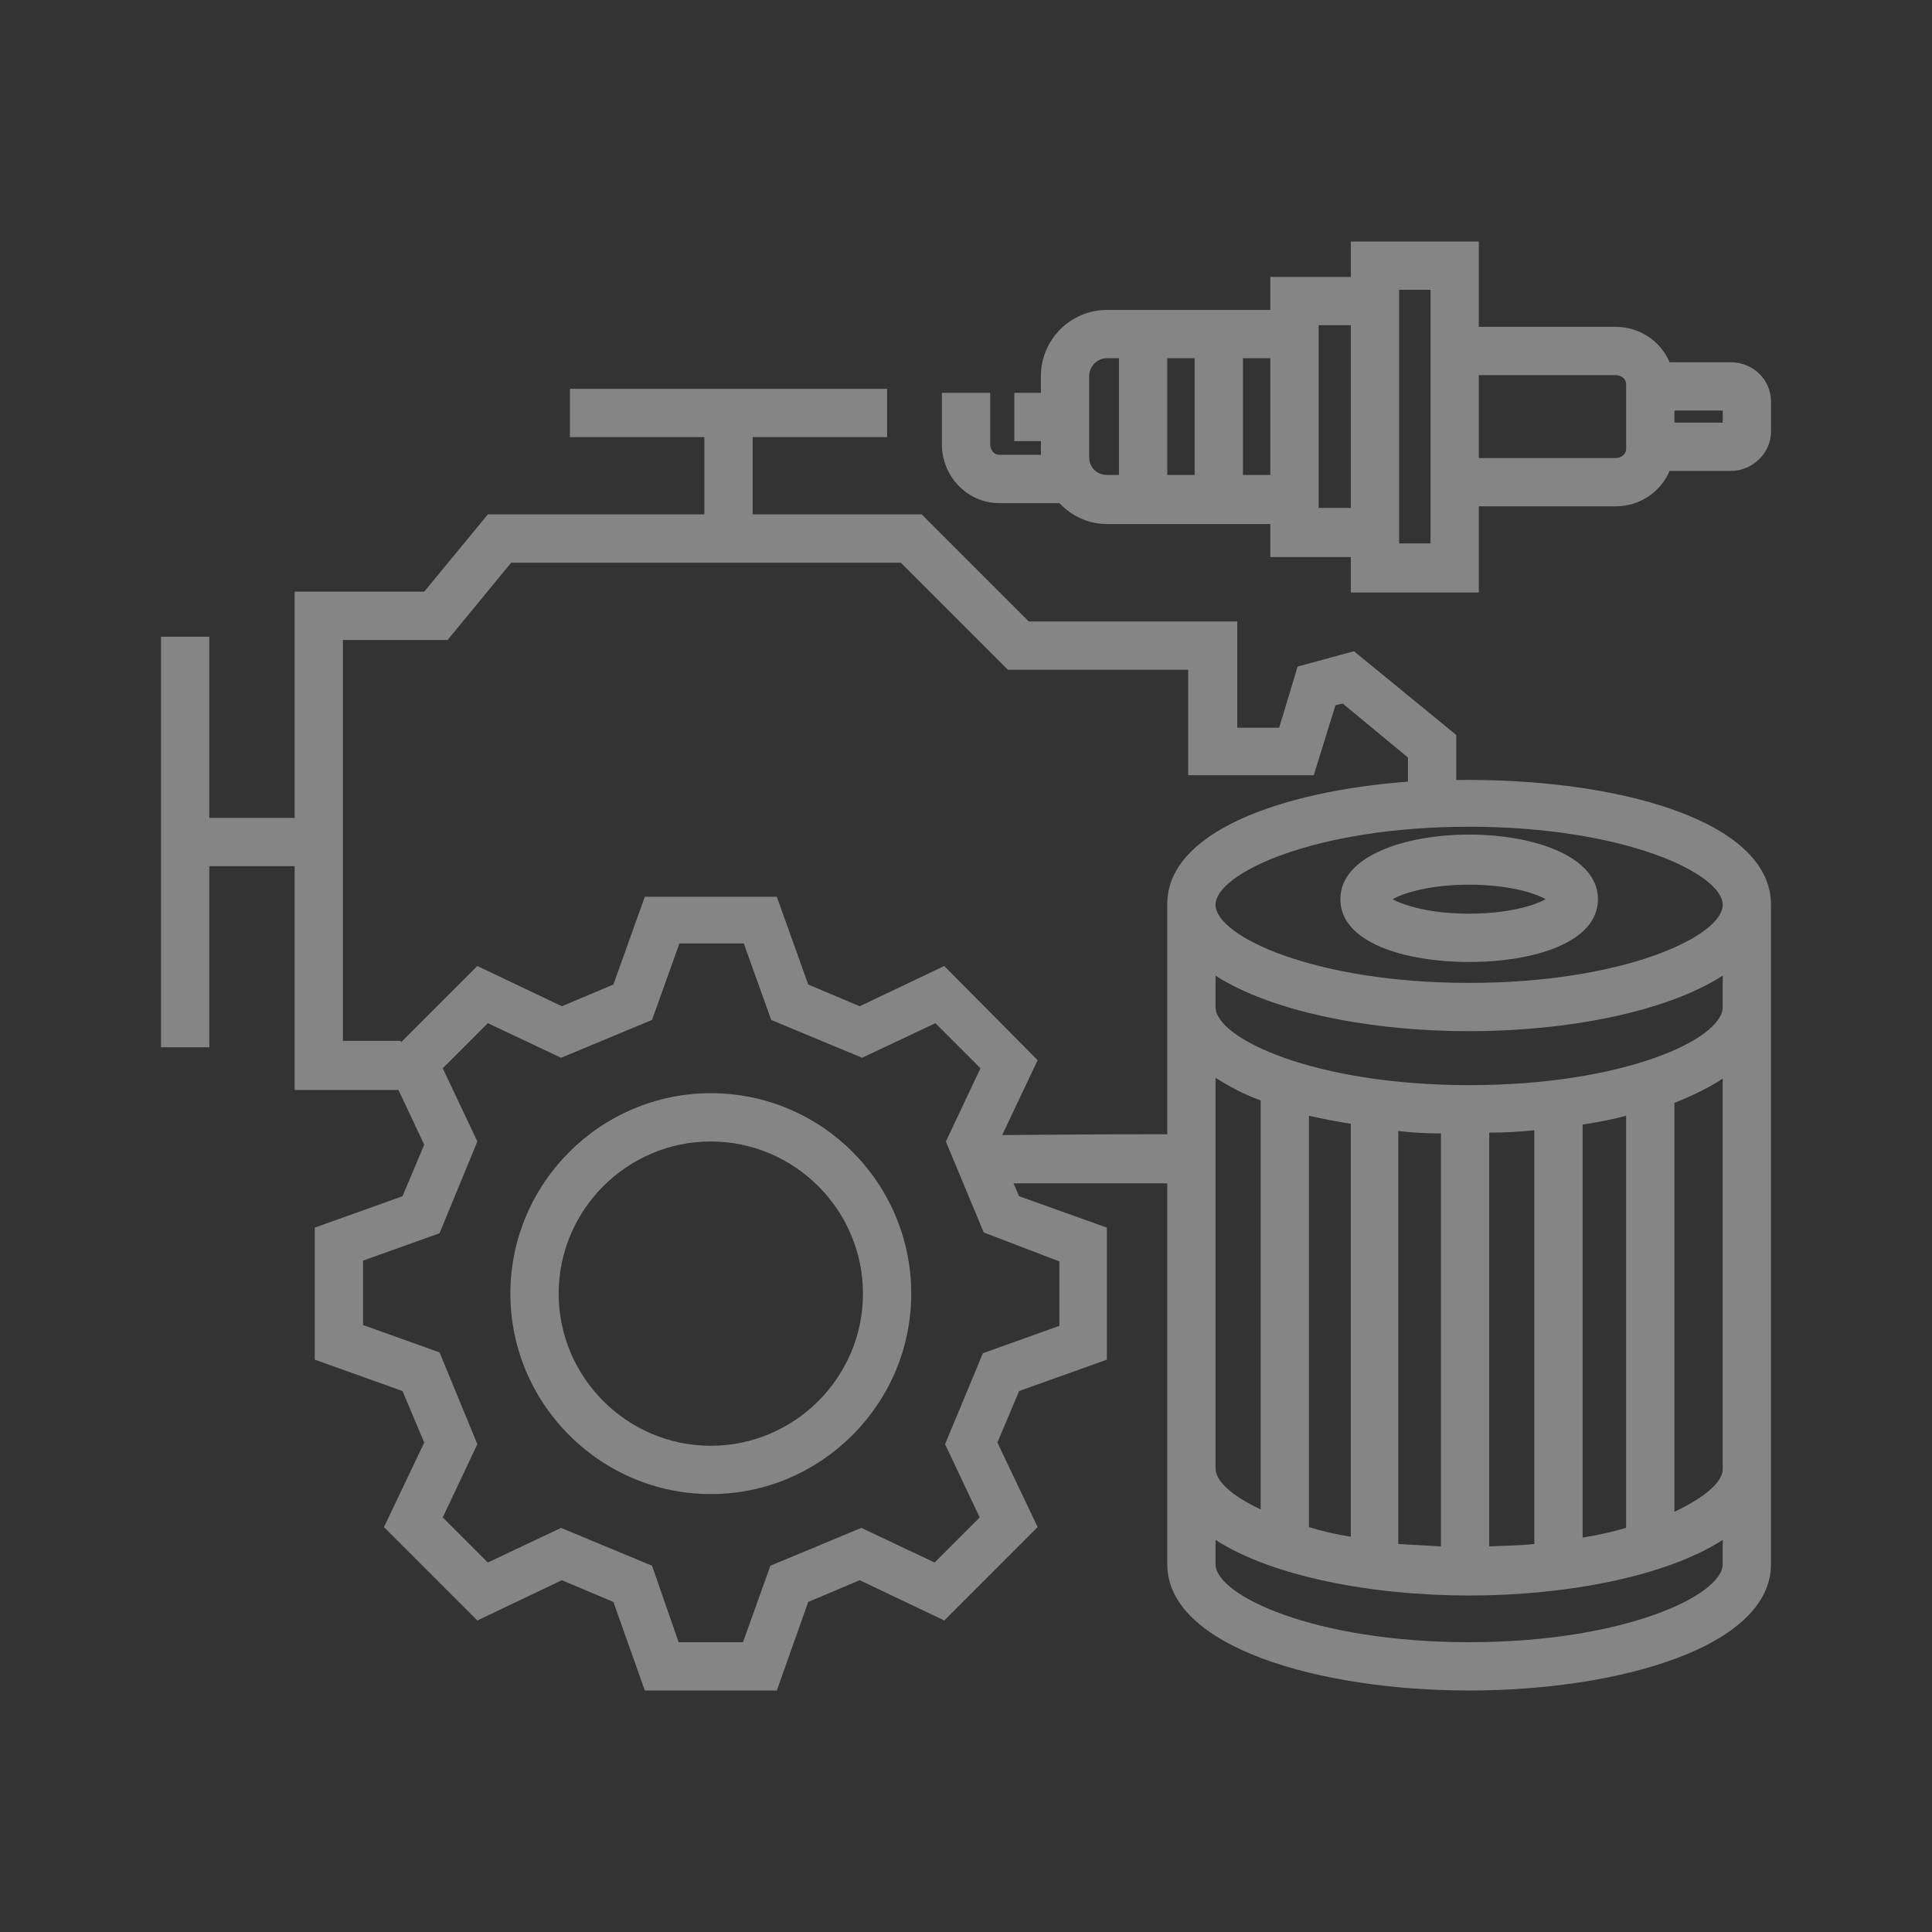 <svg width="72" height="72" viewBox="0 0 72 72" fill="none" xmlns="http://www.w3.org/2000/svg">
<rect x="0" y="0" width="72" height="72" fill="#333333" stroke="none"/>
<path d="M54.27 29.07V27.39L50.46 24.27L48.36 24.84L47.67 27.12H46.11V23.16H38.34L34.35 19.17H28.05V16.29H33.06V14.49H21.24V16.29H26.25V19.17H18.18L15.81 22.05H10.98V30.48H7.8V23.73H6V39.03H7.8V32.28H10.98V40.62H14.85L15.81 42.66L15 44.58L11.73 45.75V50.67L15 51.84L15.81 53.76L14.31 56.91L17.79 60.39L20.94 58.89L22.86 59.7L24.03 63H28.95L30.12 59.7L32.04 58.89L35.19 60.39L38.67 56.91L37.17 53.76L37.98 51.84L41.25 50.67V45.75L37.98 44.58L37.77 44.1C39.9 44.1 42.39 44.1 43.5 44.1V58.29C43.5 61.38 49.17 63 54.75 63C60.33 63 66 61.38 66 58.29V33.72C66 30.51 60.06 28.98 54.27 29.07ZM39.48 47.01V49.41L36.63 50.43L35.22 53.82L36.51 56.55L34.83 58.23L32.1 56.94L28.71 58.35L27.69 61.2H25.29L24.3 58.35L20.91 56.94L18.18 58.23L16.5 56.55L17.79 53.82L16.38 50.4L13.53 49.38V46.98L16.38 45.96L17.79 42.54L16.5 39.81L18.18 38.13L20.91 39.42L24.3 38.01L25.32 35.16H27.72L28.74 38.01L32.13 39.42L34.86 38.13L36.54 39.81L35.25 42.54L36.66 45.93L39.48 47.01ZM37.35 42.3L38.67 39.51L35.19 36L32.04 37.5L30.12 36.69L28.95 33.42H24.03L22.86 36.69L20.94 37.5L17.79 36L14.94 38.85V38.79H12.78V23.85H16.68L19.05 20.97H33.57L37.56 24.96H44.28V28.89H48.96L49.77 26.28L50.04 26.22L52.47 28.23V29.13C47.7 29.49 43.5 31.02 43.5 33.69V42.27C42.66 42.27 40.92 42.27 37.35 42.3ZM45.3 40.17C45.78 40.47 46.32 40.77 46.98 41.01V56.25C45.9 55.74 45.3 55.2 45.3 54.72V40.17ZM58.98 57.3V41.91C59.55 41.82 60.06 41.73 60.6 41.58V56.94C60.09 57.09 59.55 57.21 58.98 57.3ZM57.18 57.54C56.64 57.6 56.1 57.6 55.5 57.63V42.21C56.07 42.21 56.61 42.18 57.18 42.12V57.54ZM53.7 57.63C53.16 57.6 52.62 57.57 52.11 57.54V42.15C52.62 42.21 53.16 42.24 53.7 42.24V57.63ZM50.34 57.27C49.77 57.18 49.26 57.06 48.78 56.91V41.58C49.29 41.7 49.8 41.79 50.34 41.88V57.27ZM54.75 61.2C48.99 61.2 45.3 59.46 45.3 58.29V57.39C47.4 58.74 51.09 59.46 54.75 59.46C58.41 59.46 62.1 58.74 64.2 57.39V58.29C64.2 59.46 60.51 61.2 54.75 61.2ZM62.4 56.34V41.1C63.09 40.83 63.69 40.53 64.2 40.2V54.75C64.2 55.23 63.54 55.8 62.4 56.34ZM54.75 40.44C48.99 40.44 45.3 38.7 45.3 37.53V36.36C47.4 37.71 51.09 38.43 54.75 38.43C58.41 38.43 62.1 37.71 64.2 36.36V37.53C64.2 38.73 60.51 40.44 54.75 40.44ZM54.75 36.63C48.99 36.63 45.3 34.89 45.3 33.72C45.3 32.55 48.99 30.81 54.75 30.81C60.51 30.81 64.2 32.55 64.2 33.72C64.2 34.89 60.51 36.63 54.75 36.63Z" fill="white" fill-opacity="0.4"/>
<path d="M49.951 33.51C49.951 35.13 52.351 35.85 54.751 35.85C57.151 35.85 59.551 35.13 59.551 33.51C59.551 30.3 49.951 30.3 49.951 33.51ZM54.751 34.05C53.311 34.05 52.321 33.75 51.901 33.51C52.321 33.27 53.311 32.97 54.751 32.97C56.191 32.97 57.181 33.27 57.601 33.51C57.181 33.75 56.191 34.05 54.751 34.05Z" fill="white" fill-opacity="0.4"/>
<path d="M26.489 40.74C22.38 40.74 19.02 44.1 19.02 48.21C19.02 52.32 22.38 55.68 26.489 55.68C30.599 55.68 33.959 52.32 33.959 48.21C33.959 44.1 30.63 40.74 26.489 40.74ZM26.489 53.88C23.369 53.88 20.82 51.33 20.82 48.21C20.82 45.09 23.369 42.54 26.489 42.54C29.61 42.54 32.16 45.09 32.16 48.21C32.16 51.33 29.61 53.88 26.489 53.88Z" fill="white" fill-opacity="0.4"/>
<path d="M64.501 13.5H62.221C61.891 12.72 61.111 12.18 60.211 12.18H55.111V9H50.341V10.32H47.341V11.55H41.251C39.901 11.55 38.791 12.66 38.791 14.01V14.64H37.801V16.44H38.791V16.95H37.231C37.051 16.95 36.901 16.77 36.901 16.56V14.64H35.101V16.56C35.101 17.76 36.061 18.75 37.231 18.75H39.481C39.931 19.23 40.561 19.53 41.251 19.53H47.341V20.76H50.341V22.08H55.111V18.87H60.211C61.111 18.87 61.891 18.33 62.221 17.55H64.501C65.311 17.55 66.001 16.89 66.001 16.08V14.97C66.001 14.16 65.341 13.5 64.501 13.5ZM44.521 13.35V17.7H43.501V13.35H44.521ZM40.591 17.04V14.01C40.591 13.65 40.891 13.35 41.251 13.35H41.701V17.7H41.251C40.891 17.7 40.591 17.43 40.591 17.04ZM46.321 17.7V13.35H47.341V17.7H46.321ZM49.141 18.93V12.12H50.341V18.93H49.141ZM53.311 20.25H52.141V10.8H53.311V20.25ZM60.601 16.74C60.601 16.92 60.421 17.07 60.211 17.07H55.111V13.98H60.211C60.421 13.98 60.601 14.13 60.601 14.31V16.74ZM64.201 15.75H62.401V15.3H64.201V15.75Z" fill="white" fill-opacity="0.4"/>
</svg>
